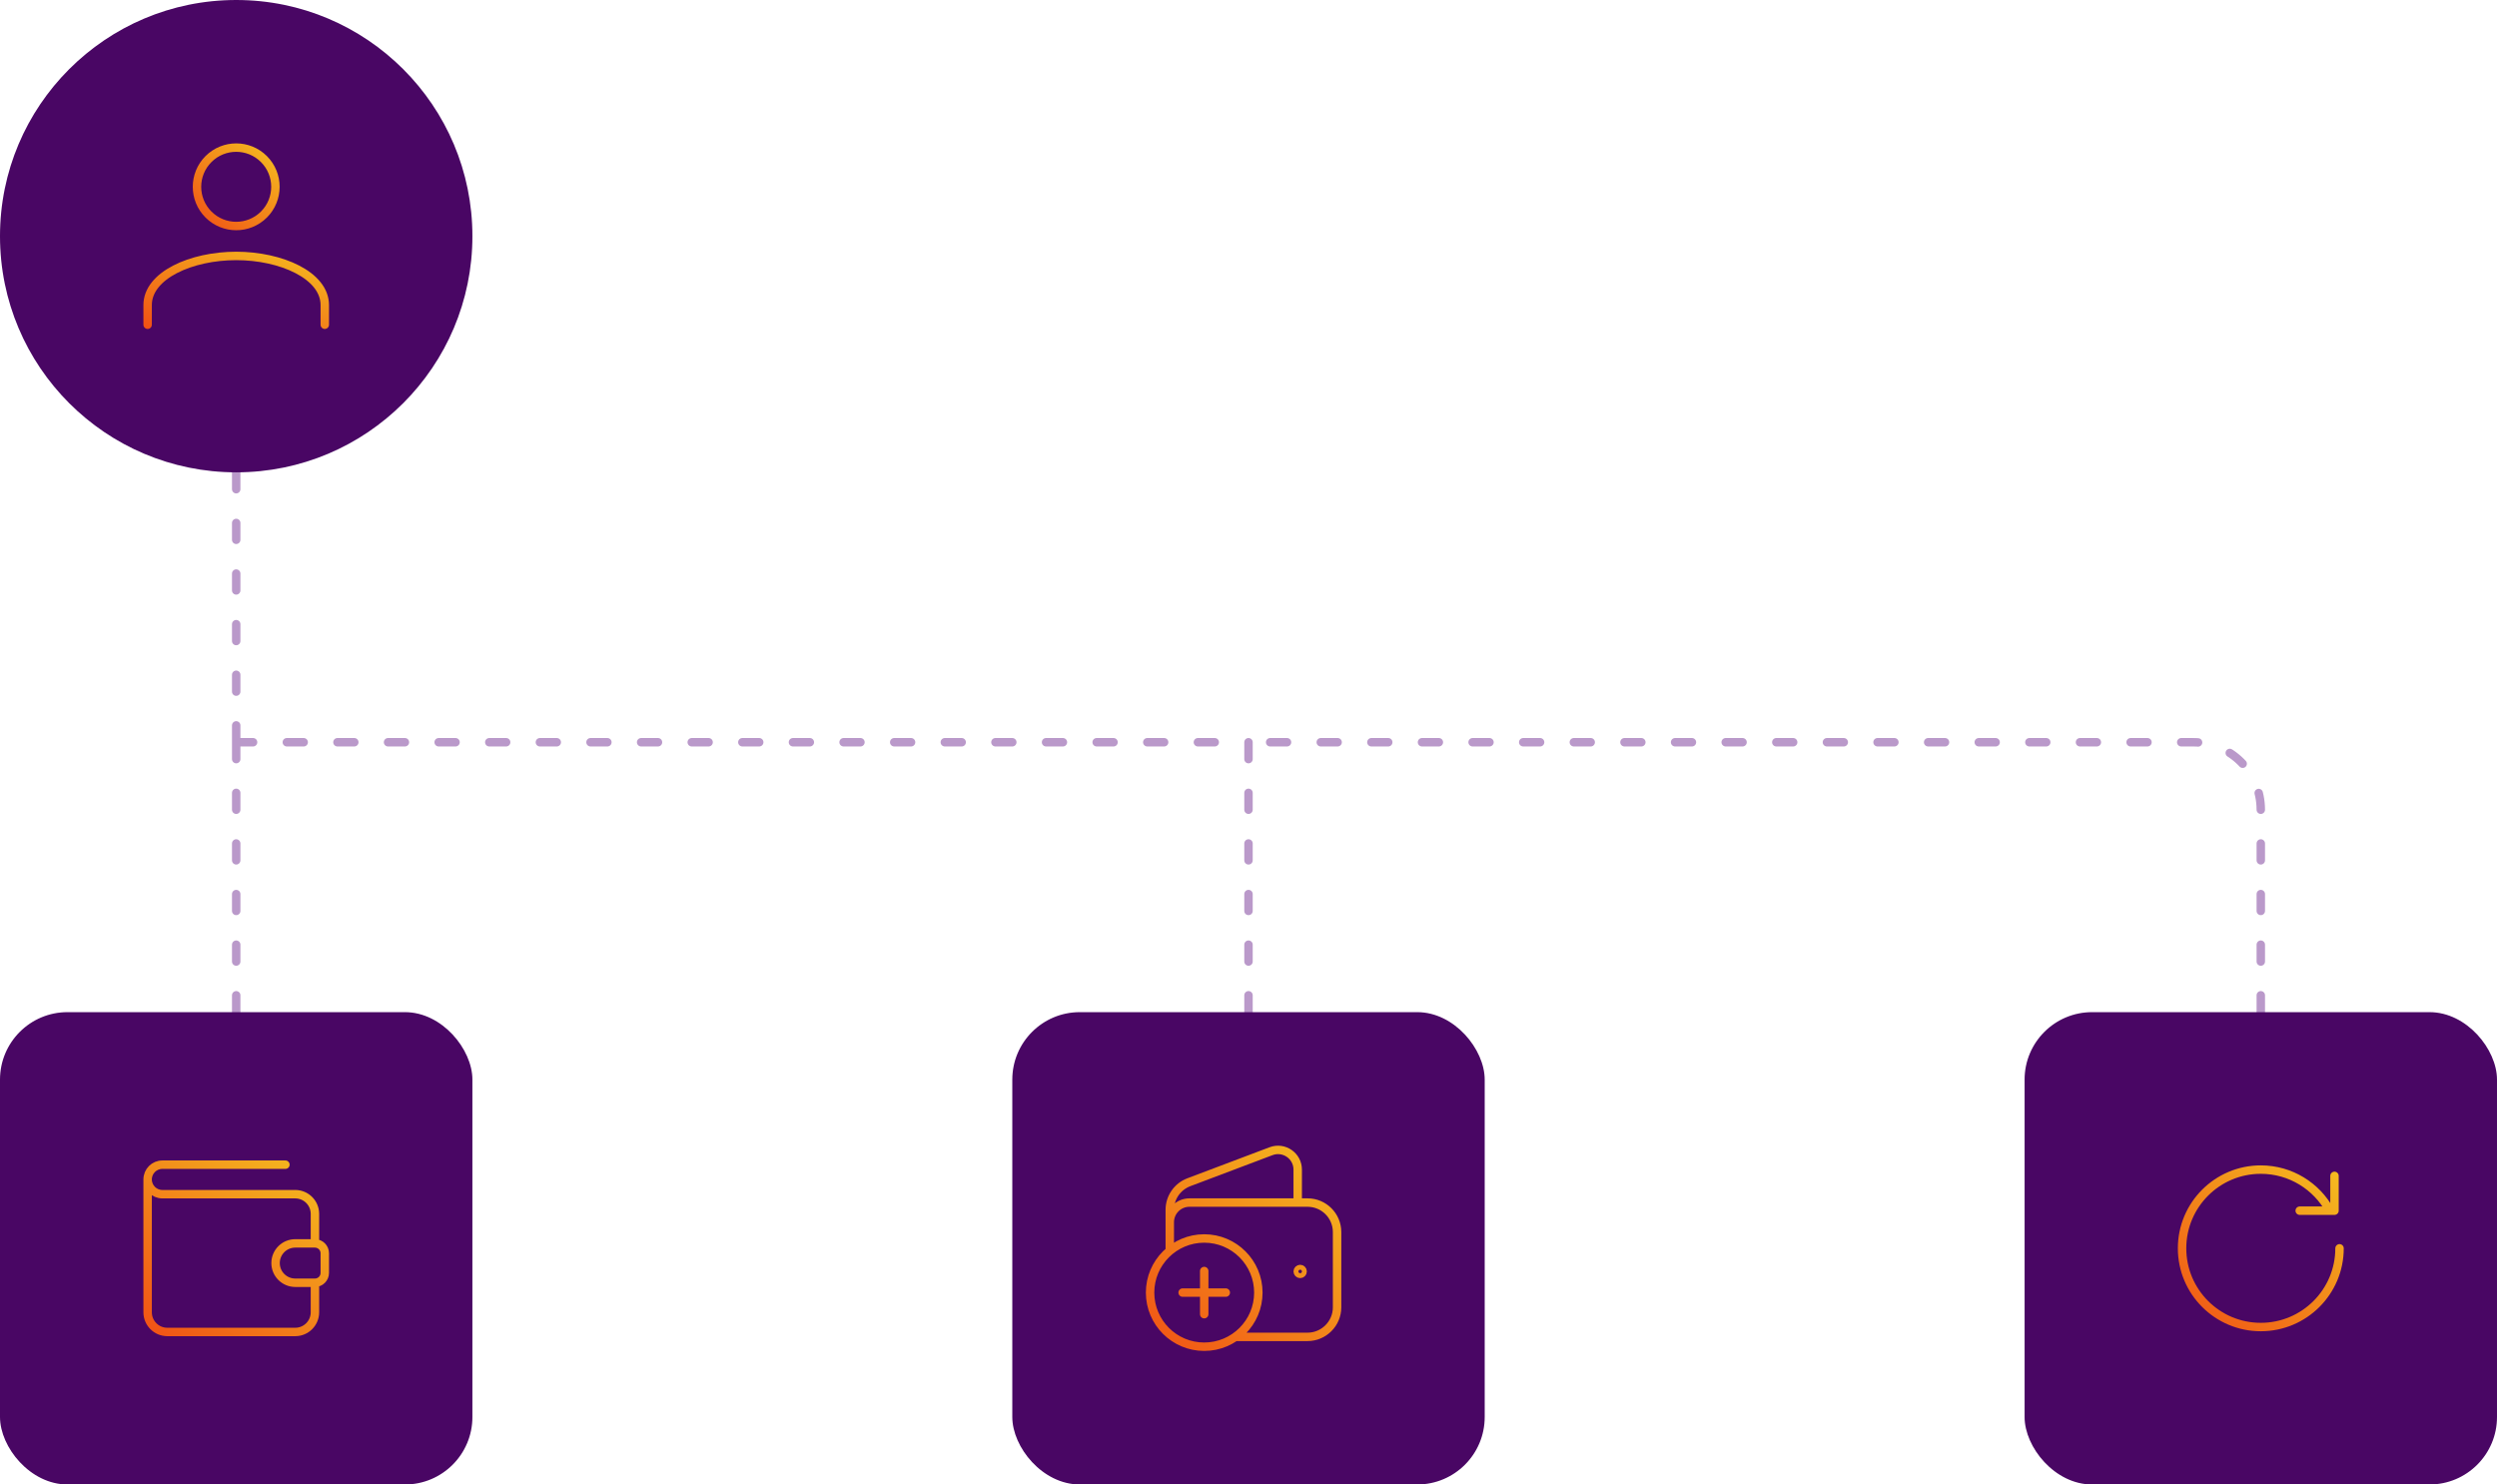 <svg width="296" height="176" viewBox="0 0 296 176" fill="none" xmlns="http://www.w3.org/2000/svg">
<path d="M28 88V120M28 88H148M28 88V56M268 120V96C268 91.582 264.418 88 260 88H148M148 88V120" stroke="#BA99CA" stroke-linecap="round" stroke-linejoin="round" stroke-dasharray="2 4"/>
<rect y="120" width="56" height="56" rx="8" fill="#490664"/>
<path d="M37.333 152.083H35C33.711 152.083 32.667 151.039 32.667 149.75C32.667 148.461 33.711 147.417 35 147.417H37.333M37.333 152.083C37.977 152.083 38.5 151.561 38.5 150.917V148.583C38.5 147.939 37.977 147.417 37.333 147.417M37.333 152.083V155.583C37.333 156.873 36.289 157.917 35 157.917H19.833C18.544 157.917 17.5 156.873 17.5 155.583V139.833M37.333 147.417V143.917C37.333 142.628 36.289 141.583 35 141.583H19.25C18.284 141.583 17.5 140.799 17.5 139.833M17.5 139.833C17.5 138.867 18.284 138.083 19.25 138.083H33.833" stroke="url(#paint0_linear_371_622)" stroke-linecap="round" stroke-linejoin="round"/>
<rect x="120" y="120" width="56" height="56" rx="8" fill="#490664"/>
<path d="M138.667 147.89V143.44C138.667 141.984 139.568 140.679 140.93 140.165L150.675 136.485C152.202 135.91 153.833 137.037 153.833 138.669V142.577M146.439 158.5H155C156.925 158.5 158.5 156.925 158.5 155V146.076C158.5 144.143 156.933 142.576 155 142.576H141C139.711 142.576 138.667 143.62 138.667 144.91V148.3M142.75 150.692V155.81M145.308 153.25H140.191M154.124 150.451C153.963 150.452 153.833 150.583 153.833 150.744C153.833 150.905 153.964 151.036 154.125 151.035C154.286 151.035 154.417 150.904 154.417 150.743C154.417 150.582 154.286 150.451 154.124 150.451ZM142.75 159.667C139.207 159.667 136.333 156.793 136.333 153.25C136.333 149.707 139.207 146.833 142.75 146.833C146.294 146.833 149.167 149.707 149.167 153.25C149.167 156.793 146.294 159.667 142.75 159.667Z" stroke="url(#paint1_linear_371_622)" stroke-linecap="round" stroke-linejoin="round"/>
<rect x="240" y="120" width="56" height="56" rx="8" fill="#490664"/>
<path d="M276.736 139.412V143.537H272.612M276.198 143.537C274.615 140.636 271.537 138.667 268 138.667C262.846 138.667 258.667 142.846 258.667 148C258.667 153.154 262.846 157.333 268 157.333C273.154 157.333 277.333 153.154 277.333 148" stroke="url(#paint2_linear_371_622)" stroke-linecap="round" stroke-linejoin="round"/>
<circle cx="28" cy="28" r="28" fill="#490664"/>
<path d="M31.287 18.861C33.102 20.677 33.102 23.619 31.287 25.435C29.471 27.25 26.529 27.25 24.713 25.435C22.898 23.619 22.898 20.677 24.713 18.861C26.529 17.046 29.471 17.046 31.287 18.861" stroke="url(#paint3_linear_371_622)" stroke-linecap="round" stroke-linejoin="round"/>
<path d="M38.5 38.5V36.167C38.5 32.638 33.313 30.343 28 30.343C22.687 30.343 17.5 32.636 17.5 36.167V38.5" stroke="url(#paint4_linear_371_622)" stroke-linecap="round" stroke-linejoin="round"/>
<defs>
<linearGradient id="paint0_linear_371_622" x1="43.75" y1="132.574" x2="18.074" y2="163.231" gradientUnits="userSpaceOnUse">
<stop stop-color="#F6D922"/>
<stop offset="1" stop-color="#F04514"/>
</linearGradient>
<linearGradient id="paint1_linear_371_622" x1="164.042" y1="129.851" x2="133.431" y2="162.644" gradientUnits="userSpaceOnUse">
<stop stop-color="#F6D922"/>
<stop offset="1" stop-color="#F04514"/>
</linearGradient>
<linearGradient id="paint2_linear_371_622" x1="282" y1="133.481" x2="257.63" y2="160.963" gradientUnits="userSpaceOnUse">
<stop stop-color="#F6D922"/>
<stop offset="1" stop-color="#F04514"/>
</linearGradient>
<linearGradient id="paint3_linear_371_622" x1="34.972" y1="14.918" x2="22.835" y2="28.604" gradientUnits="userSpaceOnUse">
<stop stop-color="#F6D922"/>
<stop offset="1" stop-color="#F04514"/>
</linearGradient>
<linearGradient id="paint4_linear_371_622" x1="43.75" y1="28.077" x2="37.144" y2="47.255" gradientUnits="userSpaceOnUse">
<stop stop-color="#F6D922"/>
<stop offset="1" stop-color="#F04514"/>
</linearGradient>
</defs>
</svg>
